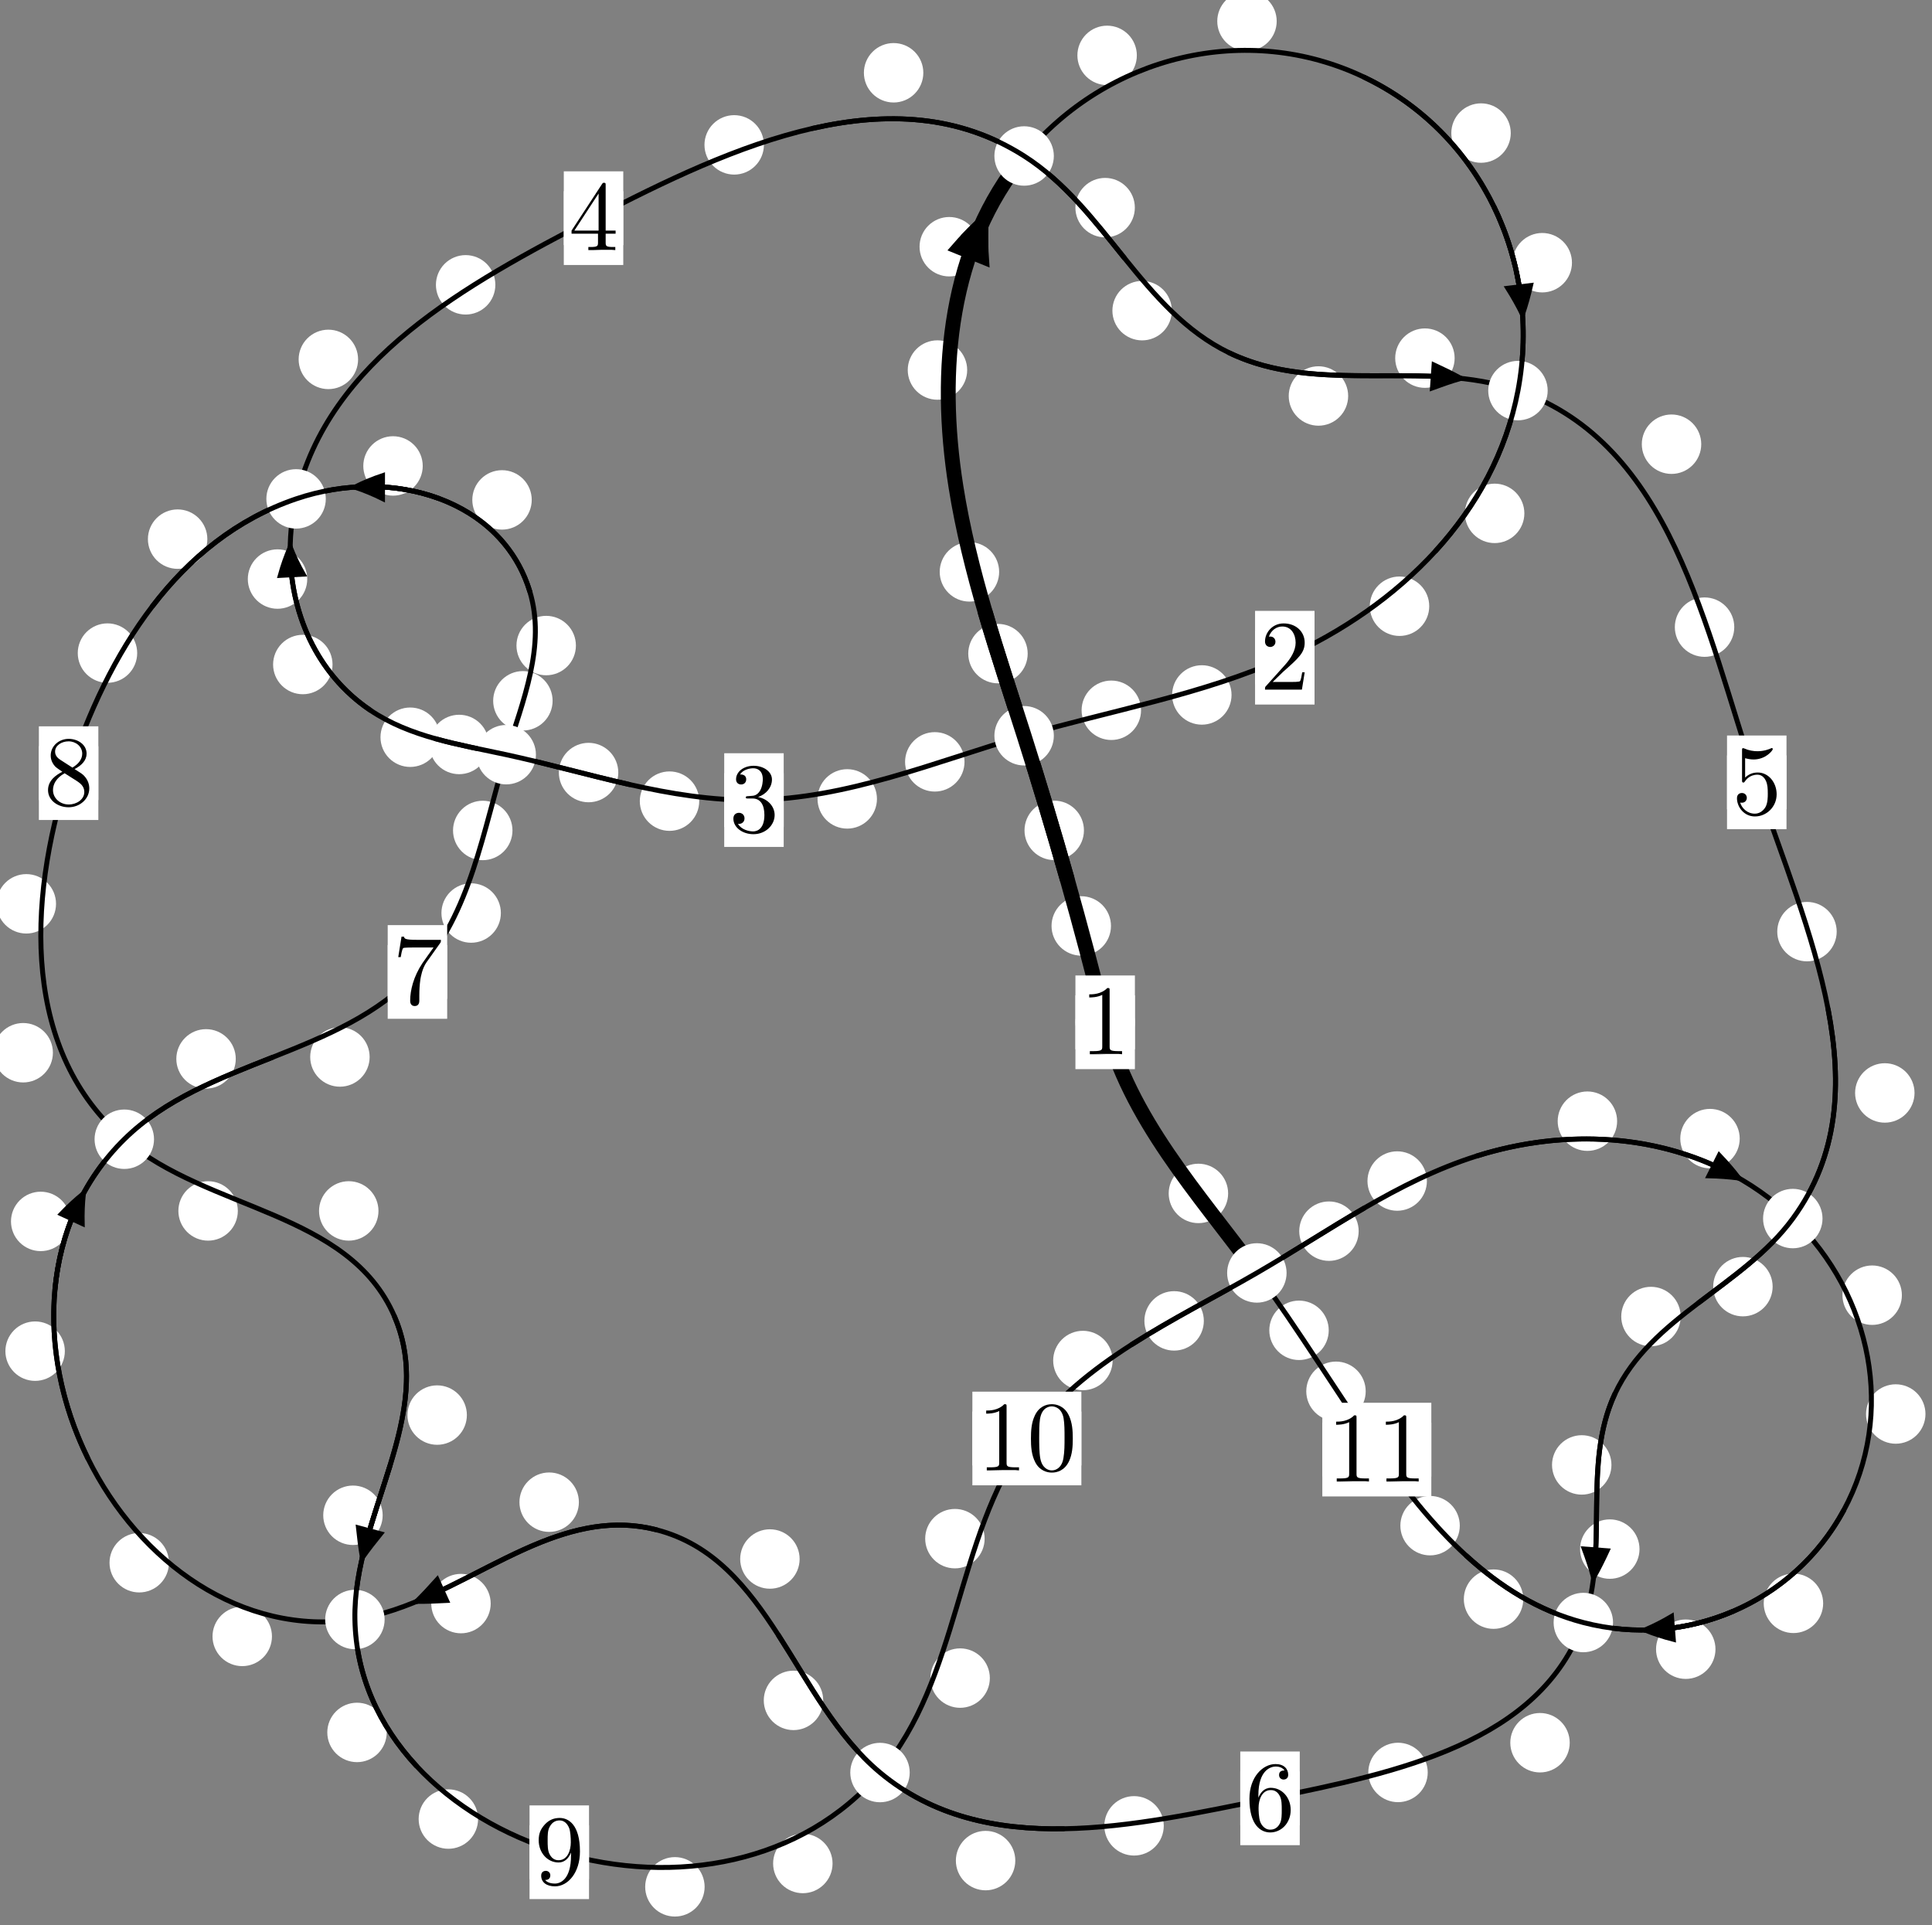 <?xml version="1.0"?>
<!-- Created by MetaPost 1.999 on 2021.07.05:2355 -->
<svg version="1.1" xmlns="http://www.w3.org/2000/svg" xmlns:xlink="http://www.w3.org/1999/xlink" width="194.31" height="193.617" viewBox="0 0 194.31 193.617">
<rect x="0" y="0" width="194.31" height="193.617" fill="#808080" stroke="none"/>
<!-- Original BoundingBox: -103.656937 -118.760574 90.653076 74.856583 -->
  <defs>
    <g transform="scale(0.01,0.01)" id="GLYPHcmr10_48">
      <path style="fill-rule: evenodd;" d="M460 -320C460 -400,455 -480,420 -554C374 -650,292 -666,250 -666C190 -666,117 -640,76 -547C44 -478,39 -400,39 -320C39 -245,43 -155,84 -79C127 2,200 22,249 22C303 22,379 1,423 -94C455 -163,460 -241,460 -320M249 -0C210 -0,151 -25,133 -121C122 -181,122 -273,122 -332C122 -396,122 -462,130 -516C149 -635,224 -644,249 -644C282 -644,348 -626,367 -527C377 -471,377 -395,377 -332C377 -257,377 -189,366 -125C351 -30,294 -0,249 -0"></path>
    </g>
    <g transform="scale(0.01,0.01)" id="GLYPHcmr10_49">
      <path style="fill-rule: evenodd;" d="M294 -640C294 -664,294 -666,271 -666C209 -602,121 -602,89 -602L89 -571C109 -571,168 -571,220 -597L220 -79C220 -43,217 -31,127 -31L95 -31L95 -0L257 -0L130 -3L217 -3L257 -3L297 -3L384 -3L419 -0L419 -31L387 -31C297 -31,294 -42,294 -79"></path>
    </g>
    <g transform="scale(0.01,0.01)" id="GLYPHcmr10_50">
      <path style="fill-rule: evenodd;" d="M127 -77L233 -180C389 -318,449 -372,449 -472C449 -586,359 -666,237 -666C124 -666,50 -574,50 -485C50 -429,100 -429,103 -429C120 -429,155 -441,155 -482C155 -508,137 -534,102 -534C94 -534,92 -534,89 -533C112 -598,166 -635,224 -635C315 -635,358 -554,358 -472C358 -392,308 -313,253 -251L61 -37C50 -26,50 -24,50 -0L421 -0L449 -174L424 -174C419 -144,412 -100,402 -85C395 -77,329 -77,307 -77"></path>
    </g>
    <g transform="scale(0.01,0.01)" id="GLYPHcmr10_51">
      <path style="fill-rule: evenodd;" d="M290 -352C372 -379,430 -449,430 -528C430 -610,342 -666,246 -666C145 -666,69 -606,69 -530C69 -497,91 -478,120 -478C151 -478,171 -500,171 -529C171 -579,124 -579,109 -579C140 -628,206 -641,242 -641C283 -641,338 -619,338 -529C338 -517,336 -459,310 -415C280 -367,246 -364,221 -363C213 -362,189 -360,182 -360C174 -359,167 -358,167 -348C167 -337,174 -337,191 -337L235 -337C317 -337,354 -269,354 -171C354 -35,285 -6,241 -6C198 -6,123 -23,88 -82C123 -77,154 -99,154 -137C154 -173,127 -193,98 -193C74 -193,42 -179,42 -135C42 -44,135 22,244 22C366 22,457 -69,457 -171C457 -253,394 -331,290 -352"></path>
    </g>
    <g transform="scale(0.01,0.01)" id="GLYPHcmr10_52">
      <path style="fill-rule: evenodd;" d="M294 -165L294 -78C294 -42,292 -31,218 -31L197 -31L197 -0L332 -0L238 -3L290 -3L332 -3L374 -3L427 -3L468 -0L468 -31L447 -31C373 -31,371 -42,371 -78L371 -165L471 -165L471 -196L371 -196L371 -651C371 -671,371 -677,355 -677C346 -677,343 -677,335 -665L28 -196L28 -165M300 -196L56 -196L300 -569"></path>
    </g>
    <g transform="scale(0.01,0.01)" id="GLYPHcmr10_53">
      <path style="fill-rule: evenodd;" d="M449 -201C449 -320,367 -420,259 -420C211 -420,168 -404,132 -369L132 -564C152 -558,185 -551,217 -551C340 -551,410 -642,410 -655C410 -661,407 -666,400 -666C399 -666,397 -666,392 -663C372 -654,323 -634,256 -634C216 -634,170 -641,123 -662C115 -665,113 -665,111 -665C101 -665,101 -657,101 -641L101 -345C101 -327,101 -319,115 -319C122 -319,124 -322,128 -328C139 -344,176 -398,257 -398C309 -398,334 -352,342 -334C358 -297,360 -258,360 -208C360 -173,360 -113,336 -71C312 -32,275 -6,229 -6C156 -6,99 -59,82 -118C85 -117,88 -116,99 -116C132 -116,149 -141,149 -165C149 -189,132 -214,99 -214C85 -214,50 -207,50 -161C50 -75,119 22,231 22C347 22,449 -74,449 -201"></path>
    </g>
    <g transform="scale(0.01,0.01)" id="GLYPHcmr10_54">
      <path style="fill-rule: evenodd;" d="M132 -328L132 -352C132 -605,256 -641,307 -641C331 -641,373 -635,395 -601C380 -601,340 -601,340 -556C340 -525,364 -510,386 -510C402 -510,432 -519,432 -558C432 -618,388 -666,305 -666C177 -666,42 -537,42 -316C42 -49,158 22,251 22C362 22,457 -72,457 -204C457 -331,368 -427,257 -427C189 -427,152 -376,132 -328M251 -6C188 -6,158 -66,152 -81C134 -128,134 -208,134 -226C134 -304,166 -404,256 -404C272 -404,318 -404,349 -342C367 -305,367 -254,367 -205C367 -157,367 -107,350 -71C320 -11,274 -6,251 -6"></path>
    </g>
    <g transform="scale(0.01,0.01)" id="GLYPHcmr10_55">
      <path style="fill-rule: evenodd;" d="M476 -609C485 -621,485 -623,485 -644L242 -644C120 -644,118 -657,114 -676L89 -676L56 -470L81 -470C84 -486,93 -549,106 -561C113 -567,191 -567,204 -567L411 -567C400 -551,321 -442,299 -409C209 -274,176 -135,176 -33C176 -23,176 22,222 22C268 22,268 -23,268 -33L268 -84C268 -139,271 -194,279 -248C283 -271,297 -357,341 -419"></path>
    </g>
    <g transform="scale(0.01,0.01)" id="GLYPHcmr10_56">
      <path style="fill-rule: evenodd;" d="M163 -457C117 -487,113 -521,113 -538C113 -599,178 -641,249 -641C322 -641,386 -589,386 -517C386 -460,347 -412,287 -377M309 -362C381 -399,430 -451,430 -517C430 -609,341 -666,250 -666C150 -666,69 -592,69 -499C69 -481,71 -436,113 -389C124 -377,161 -352,186 -335C128 -306,42 -250,42 -151C42 -45,144 22,249 22C362 22,457 -61,457 -168C457 -204,446 -249,408 -291C389 -312,373 -322,309 -362M209 -320L332 -242C360 -223,407 -193,407 -132C407 -58,332 -6,250 -6C164 -6,92 -68,92 -151C92 -209,124 -273,209 -320"></path>
    </g>
    <g transform="scale(0.01,0.01)" id="GLYPHcmr10_57">
      <path style="fill-rule: evenodd;" d="M367 -318L367 -286C367 -52,263 -6,205 -6C188 -6,134 -8,107 -42C151 -42,159 -71,159 -88C159 -119,135 -134,113 -134C97 -134,67 -125,67 -86C67 -19,121 22,206 22C335 22,457 -114,457 -329C457 -598,342 -666,253 -666C198 -666,149 -648,106 -603C65 -558,42 -516,42 -441C42 -316,130 -218,242 -218C303 -218,344 -260,367 -318M243 -241C227 -241,181 -241,150 -304C132 -341,132 -391,132 -440C132 -494,132 -541,153 -578C180 -628,218 -641,253 -641C299 -641,332 -607,349 -562C361 -530,365 -467,365 -421C365 -338,331 -241,243 -241"></path>
    </g>
  </defs>
  <path d="M111.736 93.128C111.736 92.335,111.421 91.575,110.86 91.014C110.3 90.454,109.54 90.139,108.747 90.139C107.954 90.139,107.194 90.454,106.634 91.014C106.073 91.575,105.758 92.335,105.758 93.128C105.758 93.92,106.073 94.681,106.634 95.241C107.194 95.801,107.954 96.116,108.747 96.116C109.54 96.116,110.3 95.801,110.86 95.241C111.421 94.681,111.736 93.92,111.736 93.128Z" style="fill: rgb(100%,100%,100%);stroke: none;"></path>
  <path d="M114.14 102.82C114.14 102.028,113.825 101.267,113.264 100.707C112.704 100.146,111.944 99.831,111.151 99.831C110.358 99.831,109.598 100.146,109.038 100.707C108.477 101.267,108.162 102.028,108.162 102.82C108.162 103.613,108.477 104.373,109.038 104.934C109.598 105.494,110.358 105.809,111.151 105.809C111.944 105.809,112.704 105.494,113.264 104.934C113.825 104.373,114.14 103.613,114.14 102.82Z" style="fill: rgb(100%,100%,100%);stroke: none;"></path>
  <path d="M103.359 65.738C103.359 64.946,103.044 64.185,102.484 63.625C101.923 63.064,101.163 62.75,100.371 62.75C99.578 62.75,98.818 63.064,98.257 63.625C97.697 64.185,97.382 64.946,97.382 65.738C97.382 66.531,97.697 67.291,98.257 67.852C98.818 68.412,99.578 68.727,100.371 68.727C101.163 68.727,101.923 68.412,102.484 67.852C103.044 67.291,103.359 66.531,103.359 65.738Z" style="fill: rgb(100%,100%,100%);stroke: none;"></path>
  <path d="M109.017 83.516C109.017 82.723,108.702 81.963,108.142 81.403C107.581 80.842,106.821 80.527,106.029 80.527C105.236 80.527,104.476 80.842,103.915 81.403C103.355 81.963,103.04 82.723,103.04 83.516C103.04 84.309,103.355 85.069,103.915 85.629C104.476 86.19,105.236 86.505,106.029 86.505C106.821 86.505,107.581 86.19,108.142 85.629C108.702 85.069,109.017 84.309,109.017 83.516Z" style="fill: rgb(100%,100%,100%);stroke: none;"></path>
  <path d="M97.274 37.216C97.274 36.424,96.959 35.663,96.398 35.103C95.838 34.542,95.078 34.228,94.285 34.228C93.492 34.228,92.732 34.542,92.172 35.103C91.611 35.663,91.296 36.424,91.296 37.216C91.296 38.009,91.611 38.769,92.172 39.33C92.732 39.89,93.492 40.205,94.285 40.205C95.078 40.205,95.838 39.89,96.398 39.33C96.959 38.769,97.274 38.009,97.274 37.216Z" style="fill: rgb(100%,100%,100%);stroke: none;"></path>
  <path d="M100.489 57.517C100.489 56.724,100.174 55.964,99.613 55.403C99.053 54.843,98.293 54.528,97.5 54.528C96.707 54.528,95.947 54.843,95.387 55.403C94.826 55.964,94.511 56.724,94.511 57.517C94.511 58.309,94.826 59.07,95.387 59.63C95.947 60.191,96.707 60.506,97.5 60.506C98.293 60.506,99.053 60.191,99.613 59.63C100.174 59.07,100.489 58.309,100.489 57.517Z" style="fill: rgb(100%,100%,100%);stroke: none;"></path>
  <path d="M114.337 5.569C114.337 4.777,114.022 4.017,113.461 3.456C112.901 2.896,112.141 2.581,111.348 2.581C110.555 2.581,109.795 2.896,109.235 3.456C108.674 4.017,108.359 4.777,108.359 5.569C108.359 6.362,108.674 7.122,109.235 7.683C109.795 8.243,110.555 8.558,111.348 8.558C112.141 8.558,112.901 8.243,113.461 7.683C114.022 7.122,114.337 6.362,114.337 5.569Z" style="fill: rgb(100%,100%,100%);stroke: none;"></path>
  <path d="M98.461 24.814C98.461 24.021,98.146 23.261,97.586 22.7C97.025 22.14,96.265 21.825,95.472 21.825C94.68 21.825,93.919 22.14,93.359 22.7C92.798 23.261,92.484 24.021,92.484 24.814C92.484 25.606,92.798 26.366,93.359 26.927C93.919 27.487,94.68 27.802,95.472 27.802C96.265 27.802,97.025 27.487,97.586 26.927C98.146 26.366,98.461 25.606,98.461 24.814Z" style="fill: rgb(100%,100%,100%);stroke: none;"></path>
  <path d="M151.944 13.383C151.944 12.59,151.629 11.83,151.068 11.27C150.508 10.709,149.748 10.394,148.955 10.394C148.162 10.394,147.402 10.709,146.842 11.27C146.281 11.83,145.966 12.59,145.966 13.383C145.966 14.176,146.281 14.936,146.842 15.496C147.402 16.057,148.162 16.372,148.955 16.372C149.748 16.372,150.508 16.057,151.068 15.496C151.629 14.936,151.944 14.176,151.944 13.383Z" style="fill: rgb(100%,100%,100%);stroke: none;"></path>
  <path d="M128.403 2.132C128.403 1.339,128.088 0.579,127.528 0.019C126.967 -0.542,126.207 -0.857,125.414 -0.857C124.622 -0.857,123.862 -0.542,123.301 0.019C122.741 0.579,122.426 1.339,122.426 2.132C122.426 2.925,122.741 3.685,123.301 4.245C123.862 4.806,124.622 5.121,125.414 5.121C126.207 5.121,126.967 4.806,127.528 4.245C128.088 3.685,128.403 2.925,128.403 2.132Z" style="fill: rgb(100%,100%,100%);stroke: none;"></path>
  <path d="M153.312 51.633C153.312 50.84,152.997 50.08,152.436 49.52C151.876 48.959,151.116 48.644,150.323 48.644C149.53 48.644,148.77 48.959,148.21 49.52C147.649 50.08,147.334 50.84,147.334 51.633C147.334 52.426,147.649 53.186,148.21 53.746C148.77 54.307,149.53 54.622,150.323 54.622C151.116 54.622,151.876 54.307,152.436 53.746C152.997 53.186,153.312 52.426,153.312 51.633Z" style="fill: rgb(100%,100%,100%);stroke: none;"></path>
  <path d="M158.1 26.422C158.1 25.629,157.785 24.869,157.224 24.309C156.664 23.748,155.903 23.433,155.111 23.433C154.318 23.433,153.558 23.748,152.997 24.309C152.437 24.869,152.122 25.629,152.122 26.422C152.122 27.215,152.437 27.975,152.997 28.535C153.558 29.096,154.318 29.411,155.111 29.411C155.903 29.411,156.664 29.096,157.224 28.535C157.785 27.975,158.1 27.215,158.1 26.422Z" style="fill: rgb(100%,100%,100%);stroke: none;"></path>
  <path d="M123.862 69.896C123.862 69.103,123.547 68.343,122.987 67.783C122.426 67.222,121.666 66.907,120.874 66.907C120.081 66.907,119.321 67.222,118.76 67.783C118.2 68.343,117.885 69.103,117.885 69.896C117.885 70.689,118.2 71.449,118.76 72.009C119.321 72.57,120.081 72.885,120.874 72.885C121.666 72.885,122.426 72.57,122.987 72.009C123.547 71.449,123.862 70.689,123.862 69.896Z" style="fill: rgb(100%,100%,100%);stroke: none;"></path>
  <path d="M143.745 60.972C143.745 60.179,143.43 59.419,142.87 58.859C142.309 58.298,141.549 57.983,140.756 57.983C139.964 57.983,139.204 58.298,138.643 58.859C138.083 59.419,137.768 60.179,137.768 60.972C137.768 61.765,138.083 62.525,138.643 63.085C139.204 63.646,139.964 63.961,140.756 63.961C141.549 63.961,142.309 63.646,142.87 63.085C143.43 62.525,143.745 61.765,143.745 60.972Z" style="fill: rgb(100%,100%,100%);stroke: none;"></path>
  <path d="M97.006 76.624C97.006 75.832,96.691 75.072,96.13 74.511C95.57 73.951,94.81 73.636,94.017 73.636C93.224 73.636,92.464 73.951,91.904 74.511C91.343 75.072,91.028 75.832,91.028 76.624C91.028 77.417,91.343 78.177,91.904 78.738C92.464 79.298,93.224 79.613,94.017 79.613C94.81 79.613,95.57 79.298,96.13 78.738C96.691 78.177,97.006 77.417,97.006 76.624Z" style="fill: rgb(100%,100%,100%);stroke: none;"></path>
  <path d="M114.76 71.437C114.76 70.645,114.445 69.885,113.884 69.324C113.324 68.764,112.564 68.449,111.771 68.449C110.978 68.449,110.218 68.764,109.658 69.324C109.097 69.885,108.782 70.645,108.782 71.437C108.782 72.23,109.097 72.99,109.658 73.551C110.218 74.111,110.978 74.426,111.771 74.426C112.564 74.426,113.324 74.111,113.884 73.551C114.445 72.99,114.76 72.23,114.76 71.437Z" style="fill: rgb(100%,100%,100%);stroke: none;"></path>
  <path d="M70.325 80.577C70.325 79.784,70.01 79.024,69.45 78.463C68.889 77.903,68.129 77.588,67.337 77.588C66.544 77.588,65.784 77.903,65.223 78.463C64.663 79.024,64.348 79.784,64.348 80.577C64.348 81.369,64.663 82.13,65.223 82.69C65.784 83.251,66.544 83.565,67.337 83.565C68.129 83.565,68.889 83.251,69.45 82.69C70.01 82.13,70.325 81.369,70.325 80.577Z" style="fill: rgb(100%,100%,100%);stroke: none;"></path>
  <path d="M88.199 80.351C88.199 79.558,87.884 78.798,87.324 78.238C86.763 77.677,86.003 77.362,85.21 77.362C84.418 77.362,83.658 77.677,83.097 78.238C82.537 78.798,82.222 79.558,82.222 80.351C82.222 81.144,82.537 81.904,83.097 82.464C83.658 83.025,84.418 83.34,85.21 83.34C86.003 83.34,86.763 83.025,87.324 82.464C87.884 81.904,88.199 81.144,88.199 80.351Z" style="fill: rgb(100%,100%,100%);stroke: none;"></path>
  <path d="M49.167 74.876C49.167 74.084,48.852 73.323,48.292 72.763C47.731 72.202,46.971 71.888,46.178 71.888C45.386 71.888,44.625 72.202,44.065 72.763C43.504 73.323,43.19 74.084,43.19 74.876C43.19 75.669,43.504 76.429,44.065 76.99C44.625 77.55,45.386 77.865,46.178 77.865C46.971 77.865,47.731 77.55,48.292 76.99C48.852 76.429,49.167 75.669,49.167 74.876Z" style="fill: rgb(100%,100%,100%);stroke: none;"></path>
  <path d="M62.184 77.701C62.184 76.908,61.87 76.148,61.309 75.587C60.749 75.027,59.988 74.712,59.196 74.712C58.403 74.712,57.643 75.027,57.082 75.587C56.522 76.148,56.207 76.908,56.207 77.701C56.207 78.493,56.522 79.254,57.082 79.814C57.643 80.375,58.403 80.69,59.196 80.69C59.988 80.69,60.749 80.375,61.309 79.814C61.87 79.254,62.184 78.493,62.184 77.701Z" style="fill: rgb(100%,100%,100%);stroke: none;"></path>
  <path d="M33.444 66.836C33.444 66.043,33.129 65.283,32.569 64.722C32.008 64.162,31.248 63.847,30.456 63.847C29.663 63.847,28.903 64.162,28.342 64.722C27.782 65.283,27.467 66.043,27.467 66.836C27.467 67.628,27.782 68.388,28.342 68.949C28.903 69.509,29.663 69.824,30.456 69.824C31.248 69.824,32.008 69.509,32.569 68.949C33.129 68.388,33.444 67.628,33.444 66.836Z" style="fill: rgb(100%,100%,100%);stroke: none;"></path>
  <path d="M44.245 74.149C44.245 73.356,43.93 72.596,43.369 72.035C42.809 71.475,42.048 71.16,41.256 71.16C40.463 71.16,39.703 71.475,39.142 72.035C38.582 72.596,38.267 73.356,38.267 74.149C38.267 74.941,38.582 75.701,39.142 76.262C39.703 76.822,40.463 77.137,41.256 77.137C42.048 77.137,42.809 76.822,43.369 76.262C43.93 75.701,44.245 74.941,44.245 74.149Z" style="fill: rgb(100%,100%,100%);stroke: none;"></path>
  <path d="M36.014 36.147C36.014 35.354,35.699 34.594,35.138 34.034C34.578 33.473,33.818 33.158,33.025 33.158C32.232 33.158,31.472 33.473,30.912 34.034C30.351 34.594,30.036 35.354,30.036 36.147C30.036 36.94,30.351 37.7,30.912 38.26C31.472 38.821,32.232 39.136,33.025 39.136C33.818 39.136,34.578 38.821,35.138 38.26C35.699 37.7,36.014 36.94,36.014 36.147Z" style="fill: rgb(100%,100%,100%);stroke: none;"></path>
  <path d="M30.901 58.239C30.901 57.447,30.586 56.686,30.026 56.126C29.465 55.566,28.705 55.251,27.912 55.251C27.12 55.251,26.36 55.566,25.799 56.126C25.239 56.686,24.924 57.447,24.924 58.239C24.924 59.032,25.239 59.792,25.799 60.353C26.36 60.913,27.12 61.228,27.912 61.228C28.705 61.228,29.465 60.913,30.026 60.353C30.586 59.792,30.901 59.032,30.901 58.239Z" style="fill: rgb(100%,100%,100%);stroke: none;"></path>
  <path d="M76.83 14.571C76.83 13.778,76.515 13.018,75.954 12.458C75.394 11.897,74.634 11.582,73.841 11.582C73.048 11.582,72.288 11.897,71.728 12.458C71.167 13.018,70.852 13.778,70.852 14.571C70.852 15.364,71.167 16.124,71.728 16.684C72.288 17.245,73.048 17.56,73.841 17.56C74.634 17.56,75.394 17.245,75.954 16.684C76.515 16.124,76.83 15.364,76.83 14.571Z" style="fill: rgb(100%,100%,100%);stroke: none;"></path>
  <path d="M49.82 28.647C49.82 27.854,49.505 27.094,48.945 26.534C48.384 25.973,47.624 25.658,46.831 25.658C46.039 25.658,45.279 25.973,44.718 26.534C44.158 27.094,43.843 27.854,43.843 28.647C43.843 29.44,44.158 30.2,44.718 30.76C45.279 31.321,46.039 31.636,46.831 31.636C47.624 31.636,48.384 31.321,48.945 30.76C49.505 30.2,49.82 29.44,49.82 28.647Z" style="fill: rgb(100%,100%,100%);stroke: none;"></path>
  <path d="M114.136 20.883C114.136 20.09,113.821 19.33,113.26 18.77C112.7 18.209,111.94 17.894,111.147 17.894C110.354 17.894,109.594 18.209,109.034 18.77C108.473 19.33,108.158 20.09,108.158 20.883C108.158 21.676,108.473 22.436,109.034 22.996C109.594 23.557,110.354 23.872,111.147 23.872C111.94 23.872,112.7 23.557,113.26 22.996C113.821 22.436,114.136 21.676,114.136 20.883Z" style="fill: rgb(100%,100%,100%);stroke: none;"></path>
  <path d="M92.863 7.32C92.863 6.527,92.549 5.767,91.988 5.207C91.428 4.646,90.667 4.331,89.875 4.331C89.082 4.331,88.322 4.646,87.761 5.207C87.201 5.767,86.886 6.527,86.886 7.32C86.886 8.113,87.201 8.873,87.761 9.433C88.322 9.994,89.082 10.309,89.875 10.309C90.667 10.309,91.428 9.994,91.988 9.433C92.549 8.873,92.863 8.113,92.863 7.32Z" style="fill: rgb(100%,100%,100%);stroke: none;"></path>
  <path d="M135.591 39.827C135.591 39.034,135.276 38.274,134.715 37.713C134.155 37.153,133.395 36.838,132.602 36.838C131.809 36.838,131.049 37.153,130.489 37.713C129.928 38.274,129.613 39.034,129.613 39.827C129.613 40.619,129.928 41.38,130.489 41.94C131.049 42.5,131.809 42.815,132.602 42.815C133.395 42.815,134.155 42.5,134.715 41.94C135.276 41.38,135.591 40.619,135.591 39.827Z" style="fill: rgb(100%,100%,100%);stroke: none;"></path>
  <path d="M117.856 31.246C117.856 30.453,117.541 29.693,116.981 29.132C116.42 28.572,115.66 28.257,114.867 28.257C114.075 28.257,113.315 28.572,112.754 29.132C112.194 29.693,111.879 30.453,111.879 31.246C111.879 32.038,112.194 32.798,112.754 33.359C113.315 33.919,114.075 34.234,114.867 34.234C115.66 34.234,116.42 33.919,116.981 33.359C117.541 32.798,117.856 32.038,117.856 31.246Z" style="fill: rgb(100%,100%,100%);stroke: none;"></path>
  <path d="M171.102 44.676C171.102 43.884,170.787 43.123,170.226 42.563C169.666 42.002,168.906 41.688,168.113 41.688C167.32 41.688,166.56 42.002,166 42.563C165.439 43.123,165.124 43.884,165.124 44.676C165.124 45.469,165.439 46.229,166 46.79C166.56 47.35,167.32 47.665,168.113 47.665C168.906 47.665,169.666 47.35,170.226 46.79C170.787 46.229,171.102 45.469,171.102 44.676Z" style="fill: rgb(100%,100%,100%);stroke: none;"></path>
  <path d="M146.299 36.02C146.299 35.227,145.985 34.467,145.424 33.907C144.864 33.346,144.103 33.031,143.311 33.031C142.518 33.031,141.758 33.346,141.197 33.907C140.637 34.467,140.322 35.227,140.322 36.02C140.322 36.813,140.637 37.573,141.197 38.133C141.758 38.694,142.518 39.009,143.311 39.009C144.103 39.009,144.864 38.694,145.424 38.133C145.985 37.573,146.299 36.813,146.299 36.02Z" style="fill: rgb(100%,100%,100%);stroke: none;"></path>
  <path d="M184.725 93.701C184.725 92.908,184.41 92.148,183.849 91.587C183.289 91.027,182.529 90.712,181.736 90.712C180.943 90.712,180.183 91.027,179.623 91.587C179.062 92.148,178.747 92.908,178.747 93.701C178.747 94.493,179.062 95.254,179.623 95.814C180.183 96.374,180.943 96.689,181.736 96.689C182.529 96.689,183.289 96.374,183.849 95.814C184.41 95.254,184.725 94.493,184.725 93.701Z" style="fill: rgb(100%,100%,100%);stroke: none;"></path>
  <path d="M174.423 63.075C174.423 62.283,174.108 61.522,173.548 60.962C172.987 60.402,172.227 60.087,171.434 60.087C170.642 60.087,169.881 60.402,169.321 60.962C168.761 61.522,168.446 62.283,168.446 63.075C168.446 63.868,168.761 64.628,169.321 65.189C169.881 65.749,170.642 66.064,171.434 66.064C172.227 66.064,172.987 65.749,173.548 65.189C174.108 64.628,174.423 63.868,174.423 63.075Z" style="fill: rgb(100%,100%,100%);stroke: none;"></path>
  <path d="M178.282 129.406C178.282 128.614,177.967 127.854,177.406 127.293C176.846 126.733,176.086 126.418,175.293 126.418C174.5 126.418,173.74 126.733,173.18 127.293C172.619 127.854,172.304 128.614,172.304 129.406C172.304 130.199,172.619 130.959,173.18 131.52C173.74 132.08,174.5 132.395,175.293 132.395C176.086 132.395,176.846 132.08,177.406 131.52C177.967 130.959,178.282 130.199,178.282 129.406Z" style="fill: rgb(100%,100%,100%);stroke: none;"></path>
  <path d="M192.553 109.925C192.553 109.132,192.238 108.372,191.678 107.812C191.117 107.251,190.357 106.936,189.565 106.936C188.772 106.936,188.012 107.251,187.451 107.812C186.891 108.372,186.576 109.132,186.576 109.925C186.576 110.718,186.891 111.478,187.451 112.038C188.012 112.599,188.772 112.914,189.565 112.914C190.357 112.914,191.117 112.599,191.678 112.038C192.238 111.478,192.553 110.718,192.553 109.925Z" style="fill: rgb(100%,100%,100%);stroke: none;"></path>
  <path d="M162.071 147.337C162.071 146.545,161.756 145.785,161.196 145.224C160.635 144.664,159.875 144.349,159.082 144.349C158.29 144.349,157.53 144.664,156.969 145.224C156.409 145.785,156.094 146.545,156.094 147.337C156.094 148.13,156.409 148.89,156.969 149.451C157.53 150.011,158.29 150.326,159.082 150.326C159.875 150.326,160.635 150.011,161.196 149.451C161.756 148.89,162.071 148.13,162.071 147.337Z" style="fill: rgb(100%,100%,100%);stroke: none;"></path>
  <path d="M169.033 132.412C169.033 131.619,168.718 130.859,168.158 130.299C167.597 129.738,166.837 129.423,166.044 129.423C165.252 129.423,164.491 129.738,163.931 130.299C163.37 130.859,163.056 131.619,163.056 132.412C163.056 133.205,163.37 133.965,163.931 134.525C164.491 135.086,165.252 135.401,166.044 135.401C166.837 135.401,167.597 135.086,168.158 134.525C168.718 133.965,169.033 133.205,169.033 132.412Z" style="fill: rgb(100%,100%,100%);stroke: none;"></path>
  <path d="M157.875 175.278C157.875 174.485,157.56 173.725,156.999 173.164C156.439 172.604,155.679 172.289,154.886 172.289C154.093 172.289,153.333 172.604,152.773 173.164C152.212 173.725,151.897 174.485,151.897 175.278C151.897 176.07,152.212 176.83,152.773 177.391C153.333 177.951,154.093 178.266,154.886 178.266C155.679 178.266,156.439 177.951,156.999 177.391C157.56 176.83,157.875 176.07,157.875 175.278Z" style="fill: rgb(100%,100%,100%);stroke: none;"></path>
  <path d="M164.893 155.803C164.893 155.011,164.578 154.25,164.017 153.69C163.457 153.129,162.697 152.814,161.904 152.814C161.111 152.814,160.351 153.129,159.791 153.69C159.23 154.25,158.915 155.011,158.915 155.803C158.915 156.596,159.23 157.356,159.791 157.917C160.351 158.477,161.111 158.792,161.904 158.792C162.697 158.792,163.457 158.477,164.017 157.917C164.578 157.356,164.893 156.596,164.893 155.803Z" style="fill: rgb(100%,100%,100%);stroke: none;"></path>
  <path d="M117.045 183.637C117.045 182.845,116.73 182.084,116.169 181.524C115.609 180.964,114.849 180.649,114.056 180.649C113.263 180.649,112.503 180.964,111.943 181.524C111.382 182.084,111.067 182.845,111.067 183.637C111.067 184.43,111.382 185.19,111.943 185.751C112.503 186.311,113.263 186.626,114.056 186.626C114.849 186.626,115.609 186.311,116.169 185.751C116.73 185.19,117.045 184.43,117.045 183.637Z" style="fill: rgb(100%,100%,100%);stroke: none;"></path>
  <path d="M143.593 178.268C143.593 177.475,143.278 176.715,142.718 176.154C142.157 175.594,141.397 175.279,140.604 175.279C139.812 175.279,139.052 175.594,138.491 176.154C137.931 176.715,137.616 177.475,137.616 178.268C137.616 179.06,137.931 179.82,138.491 180.381C139.052 180.941,139.812 181.256,140.604 181.256C141.397 181.256,142.157 180.941,142.718 180.381C143.278 179.82,143.593 179.06,143.593 178.268Z" style="fill: rgb(100%,100%,100%);stroke: none;"></path>
  <path d="M82.794 171.019C82.794 170.227,82.479 169.466,81.918 168.906C81.358 168.345,80.598 168.031,79.805 168.031C79.012 168.031,78.252 168.345,77.692 168.906C77.131 169.466,76.816 170.227,76.816 171.019C76.816 171.812,77.131 172.572,77.692 173.133C78.252 173.693,79.012 174.008,79.805 174.008C80.598 174.008,81.358 173.693,81.918 173.133C82.479 172.572,82.794 171.812,82.794 171.019Z" style="fill: rgb(100%,100%,100%);stroke: none;"></path>
  <path d="M102.113 187.133C102.113 186.34,101.798 185.58,101.238 185.02C100.677 184.459,99.917 184.144,99.124 184.144C98.332 184.144,97.571 184.459,97.011 185.02C96.45 185.58,96.136 186.34,96.136 187.133C96.136 187.926,96.45 188.686,97.011 189.246C97.571 189.807,98.332 190.122,99.124 190.122C99.917 190.122,100.677 189.807,101.238 189.246C101.798 188.686,102.113 187.926,102.113 187.133Z" style="fill: rgb(100%,100%,100%);stroke: none;"></path>
  <path d="M58.221 151.084C58.221 150.292,57.906 149.531,57.345 148.971C56.785 148.411,56.025 148.096,55.232 148.096C54.439 148.096,53.679 148.411,53.119 148.971C52.558 149.531,52.243 150.292,52.243 151.084C52.243 151.877,52.558 152.637,53.119 153.198C53.679 153.758,54.439 154.073,55.232 154.073C56.025 154.073,56.785 153.758,57.345 153.198C57.906 152.637,58.221 151.877,58.221 151.084Z" style="fill: rgb(100%,100%,100%);stroke: none;"></path>
  <path d="M80.422 156.8C80.422 156.007,80.107 155.247,79.546 154.686C78.986 154.126,78.226 153.811,77.433 153.811C76.64 153.811,75.88 154.126,75.32 154.686C74.759 155.247,74.444 156.007,74.444 156.8C74.444 157.592,74.759 158.353,75.32 158.913C75.88 159.473,76.64 159.788,77.433 159.788C78.226 159.788,78.986 159.473,79.546 158.913C80.107 158.353,80.422 157.592,80.422 156.8Z" style="fill: rgb(100%,100%,100%);stroke: none;"></path>
  <path d="M27.352 164.586C27.352 163.793,27.037 163.033,26.476 162.472C25.916 161.912,25.156 161.597,24.363 161.597C23.57 161.597,22.81 161.912,22.25 162.472C21.689 163.033,21.374 163.793,21.374 164.586C21.374 165.378,21.689 166.138,22.25 166.699C22.81 167.259,23.57 167.574,24.363 167.574C25.156 167.574,25.916 167.259,26.476 166.699C27.037 166.138,27.352 165.378,27.352 164.586Z" style="fill: rgb(100%,100%,100%);stroke: none;"></path>
  <path d="M49.351 161.283C49.351 160.491,49.036 159.731,48.476 159.17C47.915 158.61,47.155 158.295,46.362 158.295C45.57 158.295,44.81 158.61,44.249 159.17C43.689 159.731,43.374 160.491,43.374 161.283C43.374 162.076,43.689 162.836,44.249 163.397C44.81 163.957,45.57 164.272,46.362 164.272C47.155 164.272,47.915 163.957,48.476 163.397C49.036 162.836,49.351 162.076,49.351 161.283Z" style="fill: rgb(100%,100%,100%);stroke: none;"></path>
  <path d="M6.521 135.895C6.521 135.102,6.206 134.342,5.645 133.782C5.085 133.221,4.324 132.906,3.532 132.906C2.739 132.906,1.979 133.221,1.418 133.782C0.858 134.342,0.543 135.102,0.543 135.895C0.543 136.688,0.858 137.448,1.418 138.008C1.979 138.569,2.739 138.884,3.532 138.884C4.324 138.884,5.085 138.569,5.645 138.008C6.206 137.448,6.521 136.688,6.521 135.895Z" style="fill: rgb(100%,100%,100%);stroke: none;"></path>
  <path d="M16.993 157.174C16.993 156.381,16.678 155.621,16.117 155.061C15.557 154.5,14.796 154.185,14.004 154.185C13.211 154.185,12.451 154.5,11.89 155.061C11.33 155.621,11.015 156.381,11.015 157.174C11.015 157.967,11.33 158.727,11.89 159.287C12.451 159.848,13.211 160.163,14.004 160.163C14.796 160.163,15.557 159.848,16.117 159.287C16.678 158.727,16.993 157.967,16.993 157.174Z" style="fill: rgb(100%,100%,100%);stroke: none;"></path>
  <path d="M23.712 106.498C23.712 105.705,23.397 104.945,22.837 104.385C22.276 103.824,21.516 103.509,20.723 103.509C19.93 103.509,19.17 103.824,18.61 104.385C18.049 104.945,17.734 105.705,17.734 106.498C17.734 107.291,18.049 108.051,18.61 108.611C19.17 109.172,19.93 109.487,20.723 109.487C21.516 109.487,22.276 109.172,22.837 108.611C23.397 108.051,23.712 107.291,23.712 106.498Z" style="fill: rgb(100%,100%,100%);stroke: none;"></path>
  <path d="M7.082 122.846C7.082 122.053,6.767 121.293,6.207 120.732C5.646 120.172,4.886 119.857,4.094 119.857C3.301 119.857,2.541 120.172,1.98 120.732C1.42 121.293,1.105 122.053,1.105 122.846C1.105 123.638,1.42 124.398,1.98 124.959C2.541 125.519,3.301 125.834,4.094 125.834C4.886 125.834,5.646 125.519,6.207 124.959C6.767 124.398,7.082 123.638,7.082 122.846Z" style="fill: rgb(100%,100%,100%);stroke: none;"></path>
  <path d="M50.375 91.83C50.375 91.037,50.06 90.277,49.499 89.716C48.939 89.156,48.179 88.841,47.386 88.841C46.593 88.841,45.833 89.156,45.273 89.716C44.712 90.277,44.397 91.037,44.397 91.83C44.397 92.622,44.712 93.383,45.273 93.943C45.833 94.504,46.593 94.818,47.386 94.818C48.179 94.818,48.939 94.504,49.499 93.943C50.06 93.383,50.375 92.622,50.375 91.83Z" style="fill: rgb(100%,100%,100%);stroke: none;"></path>
  <path d="M37.176 106.309C37.176 105.516,36.861 104.756,36.301 104.195C35.74 103.635,34.98 103.32,34.187 103.32C33.395 103.32,32.634 103.635,32.074 104.195C31.513 104.756,31.199 105.516,31.199 106.309C31.199 107.101,31.513 107.861,32.074 108.422C32.634 108.982,33.395 109.297,34.187 109.297C34.98 109.297,35.74 108.982,36.301 108.422C36.861 107.861,37.176 107.101,37.176 106.309Z" style="fill: rgb(100%,100%,100%);stroke: none;"></path>
  <path d="M55.578 70.485C55.578 69.693,55.263 68.932,54.703 68.372C54.142 67.811,53.382 67.496,52.59 67.496C51.797 67.496,51.037 67.811,50.476 68.372C49.916 68.932,49.601 69.693,49.601 70.485C49.601 71.278,49.916 72.038,50.476 72.599C51.037 73.159,51.797 73.474,52.59 73.474C53.382 73.474,54.142 73.159,54.703 72.599C55.263 72.038,55.578 71.278,55.578 70.485Z" style="fill: rgb(100%,100%,100%);stroke: none;"></path>
  <path d="M51.542 83.525C51.542 82.732,51.227 81.972,50.666 81.412C50.106 80.851,49.346 80.536,48.553 80.536C47.76 80.536,47 80.851,46.44 81.412C45.879 81.972,45.564 82.732,45.564 83.525C45.564 84.318,45.879 85.078,46.44 85.638C47 86.199,47.76 86.514,48.553 86.514C49.346 86.514,50.106 86.199,50.666 85.638C51.227 85.078,51.542 84.318,51.542 83.525Z" style="fill: rgb(100%,100%,100%);stroke: none;"></path>
  <path d="M53.479 50.279C53.479 49.486,53.164 48.726,52.604 48.165C52.043 47.605,51.283 47.29,50.491 47.29C49.698 47.29,48.938 47.605,48.377 48.165C47.817 48.726,47.502 49.486,47.502 50.279C47.502 51.071,47.817 51.832,48.377 52.392C48.938 52.953,49.698 53.267,50.491 53.267C51.283 53.267,52.043 52.953,52.604 52.392C53.164 51.832,53.479 51.071,53.479 50.279Z" style="fill: rgb(100%,100%,100%);stroke: none;"></path>
  <path d="M57.922 64.928C57.922 64.136,57.607 63.375,57.046 62.815C56.486 62.255,55.726 61.94,54.933 61.94C54.14 61.94,53.38 62.255,52.82 62.815C52.259 63.375,51.944 64.136,51.944 64.928C51.944 65.721,52.259 66.481,52.82 67.042C53.38 67.602,54.14 67.917,54.933 67.917C55.726 67.917,56.486 67.602,57.046 67.042C57.607 66.481,57.922 65.721,57.922 64.928Z" style="fill: rgb(100%,100%,100%);stroke: none;"></path>
  <path d="M20.854 54.224C20.854 53.432,20.539 52.671,19.978 52.111C19.418 51.551,18.658 51.236,17.865 51.236C17.072 51.236,16.312 51.551,15.752 52.111C15.191 52.671,14.876 53.432,14.876 54.224C14.876 55.017,15.191 55.777,15.752 56.338C16.312 56.898,17.072 57.213,17.865 57.213C18.658 57.213,19.418 56.898,19.978 56.338C20.539 55.777,20.854 55.017,20.854 54.224Z" style="fill: rgb(100%,100%,100%);stroke: none;"></path>
  <path d="M42.516 46.864C42.516 46.071,42.202 45.311,41.641 44.75C41.081 44.19,40.32 43.875,39.528 43.875C38.735 43.875,37.975 44.19,37.414 44.75C36.854 45.311,36.539 46.071,36.539 46.864C36.539 47.656,36.854 48.417,37.414 48.977C37.975 49.537,38.735 49.852,39.528 49.852C40.32 49.852,41.081 49.537,41.641 48.977C42.202 48.417,42.516 47.656,42.516 46.864Z" style="fill: rgb(100%,100%,100%);stroke: none;"></path>
  <path d="M5.635 90.904C5.635 90.111,5.32 89.351,4.76 88.79C4.199 88.23,3.439 87.915,2.646 87.915C1.854 87.915,1.093 88.23,0.533 88.79C-0.028 89.351,-0.342 90.111,-0.342 90.904C-0.342 91.696,-0.028 92.457,0.533 93.017C1.093 93.578,1.854 93.892,2.646 93.892C3.439 93.892,4.199 93.578,4.76 93.017C5.32 92.457,5.635 91.696,5.635 90.904Z" style="fill: rgb(100%,100%,100%);stroke: none;"></path>
  <path d="M13.798 65.686C13.798 64.893,13.483 64.133,12.923 63.572C12.363 63.012,11.602 62.697,10.81 62.697C10.017 62.697,9.257 63.012,8.696 63.572C8.136 64.133,7.821 64.893,7.821 65.686C7.821 66.478,8.136 67.239,8.696 67.799C9.257 68.36,10.017 68.675,10.81 68.675C11.602 68.675,12.363 68.36,12.923 67.799C13.483 67.239,13.798 66.478,13.798 65.686Z" style="fill: rgb(100%,100%,100%);stroke: none;"></path>
  <path d="M23.919 121.792C23.919 120.999,23.604 120.239,23.043 119.678C22.483 119.118,21.723 118.803,20.93 118.803C20.137 118.803,19.377 119.118,18.817 119.678C18.256 120.239,17.941 120.999,17.941 121.792C17.941 122.584,18.256 123.344,18.817 123.905C19.377 124.465,20.137 124.78,20.93 124.78C21.723 124.78,22.483 124.465,23.043 123.905C23.604 123.344,23.919 122.584,23.919 121.792Z" style="fill: rgb(100%,100%,100%);stroke: none;"></path>
  <path d="M5.321 105.881C5.321 105.088,5.006 104.328,4.445 103.768C3.885 103.207,3.124 102.892,2.332 102.892C1.539 102.892,0.779 103.207,0.218 103.768C-0.342 104.328,-0.657 105.088,-0.657 105.881C-0.657 106.674,-0.342 107.434,0.218 107.994C0.779 108.555,1.539 108.87,2.332 108.87C3.124 108.87,3.885 108.555,4.445 107.994C5.006 107.434,5.321 106.674,5.321 105.881Z" style="fill: rgb(100%,100%,100%);stroke: none;"></path>
  <path d="M46.956 142.324C46.956 141.531,46.641 140.771,46.081 140.211C45.52 139.65,44.76 139.335,43.968 139.335C43.175 139.335,42.415 139.65,41.854 140.211C41.294 140.771,40.979 141.531,40.979 142.324C40.979 143.117,41.294 143.877,41.854 144.437C42.415 144.998,43.175 145.313,43.968 145.313C44.76 145.313,45.52 144.998,46.081 144.437C46.641 143.877,46.956 143.117,46.956 142.324Z" style="fill: rgb(100%,100%,100%);stroke: none;"></path>
  <path d="M38.065 121.791C38.065 120.998,37.75 120.238,37.19 119.678C36.629 119.117,35.869 118.802,35.077 118.802C34.284 118.802,33.524 119.117,32.963 119.678C32.403 120.238,32.088 120.998,32.088 121.791C32.088 122.584,32.403 123.344,32.963 123.904C33.524 124.465,34.284 124.78,35.077 124.78C35.869 124.78,36.629 124.465,37.19 123.904C37.75 123.344,38.065 122.584,38.065 121.791Z" style="fill: rgb(100%,100%,100%);stroke: none;"></path>
  <path d="M38.895 174.242C38.895 173.45,38.58 172.689,38.02 172.129C37.459 171.568,36.699 171.253,35.906 171.253C35.114 171.253,34.353 171.568,33.793 172.129C33.232 172.689,32.918 173.45,32.918 174.242C32.918 175.035,33.232 175.795,33.793 176.356C34.353 176.916,35.114 177.231,35.906 177.231C36.699 177.231,37.459 176.916,38.02 176.356C38.58 175.795,38.895 175.035,38.895 174.242Z" style="fill: rgb(100%,100%,100%);stroke: none;"></path>
  <path d="M38.487 152.402C38.487 151.61,38.172 150.849,37.612 150.289C37.051 149.728,36.291 149.413,35.498 149.413C34.706 149.413,33.946 149.728,33.385 150.289C32.825 150.849,32.51 151.61,32.51 152.402C32.51 153.195,32.825 153.955,33.385 154.516C33.946 155.076,34.706 155.391,35.498 155.391C36.291 155.391,37.051 155.076,37.612 154.516C38.172 153.955,38.487 153.195,38.487 152.402Z" style="fill: rgb(100%,100%,100%);stroke: none;"></path>
  <path d="M70.867 189.772C70.867 188.979,70.552 188.219,69.992 187.659C69.431 187.098,68.671 186.783,67.878 186.783C67.086 186.783,66.326 187.098,65.765 187.659C65.205 188.219,64.89 188.979,64.89 189.772C64.89 190.565,65.205 191.325,65.765 191.885C66.326 192.446,67.086 192.761,67.878 192.761C68.671 192.761,69.431 192.446,69.992 191.885C70.552 191.325,70.867 190.565,70.867 189.772Z" style="fill: rgb(100%,100%,100%);stroke: none;"></path>
  <path d="M48.083 182.955C48.083 182.162,47.769 181.402,47.208 180.842C46.648 180.281,45.887 179.966,45.095 179.966C44.302 179.966,43.542 180.281,42.981 180.842C42.421 181.402,42.106 182.162,42.106 182.955C42.106 183.748,42.421 184.508,42.981 185.068C43.542 185.629,44.302 185.944,45.095 185.944C45.887 185.944,46.648 185.629,47.208 185.068C47.769 184.508,48.083 183.748,48.083 182.955Z" style="fill: rgb(100%,100%,100%);stroke: none;"></path>
  <path d="M99.553 168.777C99.553 167.984,99.238 167.224,98.678 166.664C98.117 166.103,97.357 165.788,96.564 165.788C95.772 165.788,95.011 166.103,94.451 166.664C93.891 167.224,93.576 167.984,93.576 168.777C93.576 169.57,93.891 170.33,94.451 170.89C95.011 171.451,95.772 171.766,96.564 171.766C97.357 171.766,98.117 171.451,98.678 170.89C99.238 170.33,99.553 169.57,99.553 168.777Z" style="fill: rgb(100%,100%,100%);stroke: none;"></path>
  <path d="M83.734 187.424C83.734 186.632,83.419 185.871,82.858 185.311C82.298 184.75,81.538 184.436,80.745 184.436C79.952 184.436,79.192 184.75,78.632 185.311C78.071 185.871,77.756 186.632,77.756 187.424C77.756 188.217,78.071 188.977,78.632 189.538C79.192 190.098,79.952 190.413,80.745 190.413C81.538 190.413,82.298 190.098,82.858 189.538C83.419 188.977,83.734 188.217,83.734 187.424Z" style="fill: rgb(100%,100%,100%);stroke: none;"></path>
  <path d="M111.901 136.837C111.901 136.044,111.586 135.284,111.025 134.723C110.465 134.163,109.705 133.848,108.912 133.848C108.119 133.848,107.359 134.163,106.799 134.723C106.238 135.284,105.923 136.044,105.923 136.837C105.923 137.629,106.238 138.39,106.799 138.95C107.359 139.51,108.119 139.825,108.912 139.825C109.705 139.825,110.465 139.51,111.025 138.95C111.586 138.39,111.901 137.629,111.901 136.837Z" style="fill: rgb(100%,100%,100%);stroke: none;"></path>
  <path d="M99.029 154.752C99.029 153.96,98.714 153.199,98.153 152.639C97.593 152.078,96.833 151.764,96.04 151.764C95.247 151.764,94.487 152.078,93.927 152.639C93.366 153.199,93.051 153.96,93.051 154.752C93.051 155.545,93.366 156.305,93.927 156.866C94.487 157.426,95.247 157.741,96.04 157.741C96.833 157.741,97.593 157.426,98.153 156.866C98.714 156.305,99.029 155.545,99.029 154.752Z" style="fill: rgb(100%,100%,100%);stroke: none;"></path>
  <path d="M136.648 123.826C136.648 123.034,136.333 122.273,135.773 121.713C135.212 121.152,134.452 120.838,133.66 120.838C132.867 120.838,132.107 121.152,131.546 121.713C130.986 122.273,130.671 123.034,130.671 123.826C130.671 124.619,130.986 125.379,131.546 125.94C132.107 126.5,132.867 126.815,133.66 126.815C134.452 126.815,135.212 126.5,135.773 125.94C136.333 125.379,136.648 124.619,136.648 123.826Z" style="fill: rgb(100%,100%,100%);stroke: none;"></path>
  <path d="M121.075 132.85C121.075 132.057,120.76 131.297,120.2 130.737C119.639 130.176,118.879 129.861,118.086 129.861C117.294 129.861,116.533 130.176,115.973 130.737C115.412 131.297,115.097 132.057,115.097 132.85C115.097 133.643,115.412 134.403,115.973 134.963C116.533 135.524,117.294 135.839,118.086 135.839C118.879 135.839,119.639 135.524,120.2 134.963C120.76 134.403,121.075 133.643,121.075 132.85Z" style="fill: rgb(100%,100%,100%);stroke: none;"></path>
  <path d="M162.641 112.765C162.641 111.972,162.326 111.212,161.766 110.651C161.205 110.091,160.445 109.776,159.652 109.776C158.86 109.776,158.1 110.091,157.539 110.651C156.979 111.212,156.664 111.972,156.664 112.765C156.664 113.557,156.979 114.318,157.539 114.878C158.1 115.439,158.86 115.753,159.652 115.753C160.445 115.753,161.205 115.439,161.766 114.878C162.326 114.318,162.641 113.557,162.641 112.765Z" style="fill: rgb(100%,100%,100%);stroke: none;"></path>
  <path d="M143.51 118.784C143.51 117.992,143.195 117.231,142.635 116.671C142.074 116.11,141.314 115.796,140.521 115.796C139.729 115.796,138.968 116.11,138.408 116.671C137.848 117.231,137.533 117.992,137.533 118.784C137.533 119.577,137.848 120.337,138.408 120.898C138.968 121.458,139.729 121.773,140.521 121.773C141.314 121.773,142.074 121.458,142.635 120.898C143.195 120.337,143.51 119.577,143.51 118.784Z" style="fill: rgb(100%,100%,100%);stroke: none;"></path>
  <path d="M191.281 130.266C191.281 129.473,190.966 128.713,190.406 128.153C189.845 127.592,189.085 127.277,188.292 127.277C187.5 127.277,186.739 127.592,186.179 128.153C185.618 128.713,185.304 129.473,185.304 130.266C185.304 131.059,185.618 131.819,186.179 132.379C186.739 132.94,187.5 133.255,188.292 133.255C189.085 133.255,189.845 132.94,190.406 132.379C190.966 131.819,191.281 131.059,191.281 130.266Z" style="fill: rgb(100%,100%,100%);stroke: none;"></path>
  <path d="M174.971 114.518C174.971 113.725,174.656 112.965,174.095 112.405C173.535 111.844,172.775 111.529,171.982 111.529C171.189 111.529,170.429 111.844,169.869 112.405C169.308 112.965,168.993 113.725,168.993 114.518C168.993 115.311,169.308 116.071,169.869 116.631C170.429 117.192,171.189 117.507,171.982 117.507C172.775 117.507,173.535 117.192,174.095 116.631C174.656 116.071,174.971 115.311,174.971 114.518Z" style="fill: rgb(100%,100%,100%);stroke: none;"></path>
  <path d="M183.363 161.259C183.363 160.466,183.048 159.706,182.488 159.146C181.927 158.585,181.167 158.27,180.374 158.27C179.582 158.27,178.822 158.585,178.261 159.146C177.701 159.706,177.386 160.466,177.386 161.259C177.386 162.052,177.701 162.812,178.261 163.372C178.822 163.933,179.582 164.248,180.374 164.248C181.167 164.248,181.927 163.933,182.488 163.372C183.048 162.812,183.363 162.052,183.363 161.259Z" style="fill: rgb(100%,100%,100%);stroke: none;"></path>
  <path d="M193.653 142.216C193.653 141.424,193.338 140.664,192.778 140.103C192.217 139.543,191.457 139.228,190.664 139.228C189.872 139.228,189.111 139.543,188.551 140.103C187.991 140.664,187.676 141.424,187.676 142.216C187.676 143.009,187.991 143.769,188.551 144.33C189.111 144.89,189.872 145.205,190.664 145.205C191.457 145.205,192.217 144.89,192.778 144.33C193.338 143.769,193.653 143.009,193.653 142.216Z" style="fill: rgb(100%,100%,100%);stroke: none;"></path>
  <path d="M153.202 160.837C153.202 160.044,152.887 159.284,152.326 158.724C151.766 158.163,151.006 157.848,150.213 157.848C149.42 157.848,148.66 158.163,148.1 158.724C147.539 159.284,147.224 160.044,147.224 160.837C147.224 161.63,147.539 162.39,148.1 162.95C148.66 163.511,149.42 163.826,150.213 163.826C151.006 163.826,151.766 163.511,152.326 162.95C152.887 162.39,153.202 161.63,153.202 160.837Z" style="fill: rgb(100%,100%,100%);stroke: none;"></path>
  <path d="M172.533 165.872C172.533 165.079,172.218 164.319,171.658 163.758C171.097 163.198,170.337 162.883,169.544 162.883C168.752 162.883,167.992 163.198,167.431 163.758C166.871 164.319,166.556 165.079,166.556 165.872C166.556 166.664,166.871 167.425,167.431 167.985C167.992 168.546,168.752 168.86,169.544 168.86C170.337 168.86,171.097 168.546,171.658 167.985C172.218 167.425,172.533 166.664,172.533 165.872Z" style="fill: rgb(100%,100%,100%);stroke: none;"></path>
  <path d="M137.355 139.931C137.355 139.138,137.04 138.378,136.48 137.818C135.919 137.257,135.159 136.942,134.366 136.942C133.574 136.942,132.813 137.257,132.253 137.818C131.692 138.378,131.378 139.138,131.378 139.931C131.378 140.724,131.692 141.484,132.253 142.044C132.813 142.605,133.574 142.92,134.366 142.92C135.159 142.92,135.919 142.605,136.48 142.044C137.04 141.484,137.355 140.724,137.355 139.931Z" style="fill: rgb(100%,100%,100%);stroke: none;"></path>
  <path d="M146.818 153.446C146.818 152.653,146.504 151.893,145.943 151.333C145.383 150.772,144.622 150.457,143.83 150.457C143.037 150.457,142.277 150.772,141.716 151.333C141.156 151.893,140.841 152.653,140.841 153.446C140.841 154.239,141.156 154.999,141.716 155.559C142.277 156.12,143.037 156.435,143.83 156.435C144.622 156.435,145.383 156.12,145.943 155.559C146.504 154.999,146.818 154.239,146.818 153.446Z" style="fill: rgb(100%,100%,100%);stroke: none;"></path>
  <path d="M123.519 120.031C123.519 119.238,123.204 118.478,122.643 117.917C122.083 117.357,121.322 117.042,120.53 117.042C119.737 117.042,118.977 117.357,118.416 117.917C117.856 118.478,117.541 119.238,117.541 120.031C117.541 120.823,117.856 121.584,118.416 122.144C118.977 122.705,119.737 123.019,120.53 123.019C121.322 123.019,122.083 122.705,122.643 122.144C123.204 121.584,123.519 120.823,123.519 120.031Z" style="fill: rgb(100%,100%,100%);stroke: none;"></path>
  <path d="M133.637 133.798C133.637 133.006,133.322 132.245,132.762 131.685C132.202 131.124,131.441 130.81,130.649 130.81C129.856 130.81,129.096 131.124,128.535 131.685C127.975 132.245,127.66 133.006,127.66 133.798C127.66 134.591,127.975 135.351,128.535 135.912C129.096 136.472,129.856 136.787,130.649 136.787C131.441 136.787,132.202 136.472,132.762 135.912C133.322 135.351,133.637 134.591,133.637 133.798Z" style="fill: rgb(100%,100%,100%);stroke: none;"></path>
  <path d="M111.151 102.82C108.747 93.128,106.029 83.516,103 74C100.371 65.738,97.5 57.517,96.143 48.948C94.285 37.216,95.472 24.814,103 15.689C111.348 5.569,125.414 2.132,137.201 7.765C148.955 13.383,155.111 26.422,152.668 39.286C150.323 51.633,140.756 60.972,129.219 66.151C120.874 69.896,111.771 71.437,103 74C94.017 76.624,85.21 80.351,75.83 80.469C67.337 80.577,59.196 77.701,50.912 75.903C46.178 74.876,41.256 74.149,37.233 71.425C30.456 66.836,27.912 58.239,29.778 50.176C33.025 36.147,46.831 28.647,59.695 21.943C73.841 14.571,89.875 7.32,103 15.689C111.147 20.883,114.867 31.246,123.621 35.481C132.602 39.827,143.311 36.02,152.668 39.286C168.113 44.676,171.434 63.075,176.685 78.686C181.736 93.701,189.565 109.925,180.31 122.558C175.293 129.406,166.044 132.412,162.418 140.187C159.082 147.337,161.904 155.803,159.242 163.189C154.886 175.278,140.604 178.268,127.731 180.871C114.056 183.637,99.124 187.133,88.506 178.276C79.805 171.019,77.433 156.8,66.032 153.865C55.232 151.084,46.362 161.283,35.694 162.885C24.363 164.586,14.004 157.174,8.835 146.672C3.532 135.895,4.094 122.846,12.501 114.581C20.723 106.498,34.187 106.309,41.984 97.756C47.386 91.83,48.553 83.525,50.912 75.903C52.59 70.485,54.933 64.928,53.281 59.48C50.491 50.279,39.528 46.864,29.778 50.176C17.865 54.224,10.81 65.686,6.9 77.762C2.646 90.904,2.332 105.881,12.501 114.581C20.93 121.792,35.077 121.791,39.661 132.378C43.968 142.324,35.498 152.402,35.694 162.885C35.906 174.242,45.095 182.955,56.25 186.293C67.878 189.772,80.745 187.424,88.506 178.276C96.564 168.777,96.04 154.752,103.278 144.679C108.912 136.837,118.086 132.85,126.408 128.028C133.66 123.826,140.521 118.784,148.531 116.264C159.652 112.765,171.982 114.518,180.31 122.558C188.292 130.266,190.664 142.216,185.428 151.907C180.374 161.259,169.544 165.872,159.242 163.189C150.213 160.837,143.83 153.446,138.473 145.796C134.366 139.931,130.649 133.798,126.408 128.028C120.53 120.031,113.549 112.489,111.151 102.82" style="stroke:rgb(0%,0%,0%); stroke-width: 0.498;stroke-linecap: round;stroke-linejoin: round;stroke-miterlimit: 10;fill: none;"></path>
  <path d="M111.151 102.82C108.747 93.128,106.029 83.516,103 74C100.371 65.738,97.5 57.517,96.143 48.948C94.285 37.216,95.472 24.814,103 15.689" style="stroke:rgb(0%,0%,0%); stroke-width: 1.494;stroke-linecap: round;stroke-linejoin: round;stroke-miterlimit: 10;fill: none;"></path>
  <path d="M126.408 128.028C120.53 120.031,113.549 112.489,111.151 102.82" style="stroke:rgb(0%,0%,0%); stroke-width: 1.494;stroke-linecap: round;stroke-linejoin: round;stroke-miterlimit: 10;fill: none;"></path>
  <path d="M105.989 74C105.989 73.207,105.674 72.447,105.113 71.887C104.553 71.326,103.793 71.011,103 71.011C102.207 71.011,101.447 71.326,100.887 71.887C100.326 72.447,100.011 73.207,100.011 74C100.011 74.793,100.326 75.553,100.887 76.113C101.447 76.674,102.207 76.989,103 76.989C103.793 76.989,104.553 76.674,105.113 76.113C105.674 75.553,105.989 74.793,105.989 74Z" style="fill: rgb(100%,100%,100%);stroke: none;"></path>
  <path d="M107.31 88.344C105.951 83.54,104.514 78.758,103 74C101.685 69.869,100.31 65.748,99.094 61.589" style="stroke:rgb(0%,0%,0%); stroke-width: 1.494;stroke-linecap: round;stroke-linejoin: round;stroke-miterlimit: 10;fill: none;"></path>
  <path d="M155.657 39.286C155.657 38.493,155.342 37.733,154.781 37.172C154.221 36.612,153.461 36.297,152.668 36.297C151.875 36.297,151.115 36.612,150.555 37.172C149.994 37.733,149.679 38.493,149.679 39.286C149.679 40.078,149.994 40.839,150.555 41.399C151.115 41.96,151.875 42.275,152.668 42.275C153.461 42.275,154.221 41.96,154.781 41.399C155.342 40.839,155.657 40.078,155.657 39.286Z" style="fill: rgb(100%,100%,100%);stroke: none;"></path>
  <path d="M150.258 20.808C152.961 26.378,153.889 32.854,152.668 39.286C151.495 45.459,148.518 50.881,144.391 55.407" style="stroke:rgb(0%,0%,0%); stroke-width: 0.498;stroke-linecap: round;stroke-linejoin: round;stroke-miterlimit: 10;fill: none;"></path>
  <path d="M53.901 75.903C53.901 75.111,53.586 74.351,53.026 73.79C52.465 73.23,51.705 72.915,50.912 72.915C50.12 72.915,49.359 73.23,48.799 73.79C48.238 74.351,47.924 75.111,47.924 75.903C47.924 76.696,48.238 77.456,48.799 78.017C49.359 78.577,50.12 78.892,50.912 78.892C51.705 78.892,52.465 78.577,53.026 78.017C53.586 77.456,53.901 76.696,53.901 75.903Z" style="fill: rgb(100%,100%,100%);stroke: none;"></path>
  <path d="M63.292 78.901C59.16 77.97,55.054 76.802,50.912 75.903C48.545 75.39,46.131 74.951,43.806 74.3" style="stroke:rgb(0%,0%,0%); stroke-width: 0.498;stroke-linecap: round;stroke-linejoin: round;stroke-miterlimit: 10;fill: none;"></path>
  <path d="M105.989 15.689C105.989 14.896,105.674 14.136,105.113 13.575C104.553 13.015,103.793 12.7,103 12.7C102.207 12.7,101.447 13.015,100.887 13.575C100.326 14.136,100.011 14.896,100.011 15.689C100.011 16.481,100.326 17.242,100.887 17.802C101.447 18.363,102.207 18.677,103 18.677C103.793 18.677,104.553 18.363,105.113 17.802C105.674 17.242,105.989 16.481,105.989 15.689Z" style="fill: rgb(100%,100%,100%);stroke: none;"></path>
  <path d="M81.73 12.913C89.148 11.225,96.437 11.504,103 15.689C107.074 18.286,110.04 22.175,113.083 25.945" style="stroke:rgb(0%,0%,0%); stroke-width: 0.498;stroke-linecap: round;stroke-linejoin: round;stroke-miterlimit: 10;fill: none;"></path>
  <path d="M183.298 122.558C183.298 121.766,182.983 121.006,182.423 120.445C181.862 119.885,181.102 119.57,180.31 119.57C179.517 119.57,178.757 119.885,178.196 120.445C177.636 121.006,177.321 121.766,177.321 122.558C177.321 123.351,177.636 124.111,178.196 124.672C178.757 125.232,179.517 125.547,180.31 125.547C181.102 125.547,181.862 125.232,182.423 124.672C182.983 124.111,183.298 123.351,183.298 122.558Z" style="fill: rgb(100%,100%,100%);stroke: none;"></path>
  <path d="M183.862 101.515C185.294 109.027,184.937 116.242,180.31 122.558C177.801 125.982,174.235 128.446,170.842 131.025" style="stroke:rgb(0%,0%,0%); stroke-width: 0.498;stroke-linecap: round;stroke-linejoin: round;stroke-miterlimit: 10;fill: none;"></path>
  <path d="M91.494 178.276C91.494 177.484,91.179 176.723,90.619 176.163C90.058 175.603,89.298 175.288,88.506 175.288C87.713 175.288,86.953 175.603,86.392 176.163C85.832 176.723,85.517 177.484,85.517 178.276C85.517 179.069,85.832 179.829,86.392 180.39C86.953 180.95,87.713 181.265,88.506 181.265C89.298 181.265,90.058 180.95,90.619 180.39C91.179 179.829,91.494 179.069,91.494 178.276Z" style="fill: rgb(100%,100%,100%);stroke: none;"></path>
  <path d="M106.972 183.932C100.203 184.045,93.815 182.705,88.506 178.276C84.155 174.648,81.387 169.279,78.281 164.45" style="stroke:rgb(0%,0%,0%); stroke-width: 0.498;stroke-linecap: round;stroke-linejoin: round;stroke-miterlimit: 10;fill: none;"></path>
  <path d="M15.49 114.581C15.49 113.788,15.175 113.028,14.614 112.467C14.054 111.907,13.294 111.592,12.501 111.592C11.708 111.592,10.948 111.907,10.388 112.467C9.827 113.028,9.512 113.788,9.512 114.581C9.512 115.373,9.827 116.134,10.388 116.694C10.948 117.255,11.708 117.569,12.501 117.569C13.294 117.569,14.054 117.255,14.614 116.694C15.175 116.134,15.49 115.373,15.49 114.581Z" style="fill: rgb(100%,100%,100%);stroke: none;"></path>
  <path d="M5.527 129.684C6.055 124.042,8.297 118.713,12.501 114.581C16.612 110.539,22.034 108.471,27.402 106.345" style="stroke:rgb(0%,0%,0%); stroke-width: 0.498;stroke-linecap: round;stroke-linejoin: round;stroke-miterlimit: 10;fill: none;"></path>
  <path d="M32.767 50.176C32.767 49.384,32.452 48.624,31.892 48.063C31.331 47.503,30.571 47.188,29.778 47.188C28.986 47.188,28.225 47.503,27.665 48.063C27.104 48.624,26.79 49.384,26.79 50.176C26.79 50.969,27.104 51.729,27.665 52.29C28.225 52.85,28.986 53.165,29.778 53.165C30.571 53.165,31.331 52.85,31.892 52.29C32.452 51.729,32.767 50.969,32.767 50.176Z" style="fill: rgb(100%,100%,100%);stroke: none;"></path>
  <path d="M44.139 50.135C39.831 48.546,34.653 48.52,29.778 50.176C23.822 52.2,19.079 56.078,15.338 60.959" style="stroke:rgb(0%,0%,0%); stroke-width: 0.498;stroke-linecap: round;stroke-linejoin: round;stroke-miterlimit: 10;fill: none;"></path>
  <path d="M38.683 162.885C38.683 162.092,38.368 161.332,37.808 160.771C37.247 160.211,36.487 159.896,35.694 159.896C34.902 159.896,34.141 160.211,33.581 160.771C33.02 161.332,32.705 162.092,32.705 162.885C32.705 163.677,33.02 164.438,33.581 164.998C34.141 165.559,34.902 165.873,35.694 165.873C36.487 165.873,37.247 165.559,37.808 164.998C38.368 164.438,38.683 163.677,38.683 162.885Z" style="fill: rgb(100%,100%,100%);stroke: none;"></path>
  <path d="M39.219 147.43C37.665 152.503,35.596 157.643,35.694 162.885C35.8 168.563,38.15 173.581,41.868 177.596" style="stroke:rgb(0%,0%,0%); stroke-width: 0.498;stroke-linecap: round;stroke-linejoin: round;stroke-miterlimit: 10;fill: none;"></path>
  <path d="M129.397 128.028C129.397 127.236,129.082 126.475,128.521 125.915C127.961 125.354,127.201 125.039,126.408 125.039C125.615 125.039,124.855 125.354,124.294 125.915C123.734 126.475,123.419 127.236,123.419 128.028C123.419 128.821,123.734 129.581,124.294 130.142C124.855 130.702,125.615 131.017,126.408 131.017C127.201 131.017,127.961 130.702,128.521 130.142C129.082 129.581,129.397 128.821,129.397 128.028Z" style="fill: rgb(100%,100%,100%);stroke: none;"></path>
  <path d="M113.835 135.221C117.873 132.641,122.247 130.439,126.408 128.028C130.034 125.927,133.562 123.616,137.185 121.516" style="stroke:rgb(0%,0%,0%); stroke-width: 0.498;stroke-linecap: round;stroke-linejoin: round;stroke-miterlimit: 10;fill: none;"></path>
  <path d="M162.231 163.189C162.231 162.396,161.916 161.636,161.356 161.075C160.795 160.515,160.035 160.2,159.242 160.2C158.45 160.2,157.69 160.515,157.129 161.075C156.569 161.636,156.254 162.396,156.254 163.189C156.254 163.981,156.569 164.742,157.129 165.302C157.69 165.863,158.45 166.177,159.242 166.177C160.035 166.177,160.795 165.863,161.356 165.302C161.916 164.742,162.231 163.981,162.231 163.189Z" style="fill: rgb(100%,100%,100%);stroke: none;"></path>
  <path d="M174.303 162.061C169.676 164.048,164.393 164.53,159.242 163.189C154.728 162.013,150.875 159.577,147.481 156.479" style="stroke:rgb(0%,0%,0%); stroke-width: 0.498;stroke-linecap: round;stroke-linejoin: round;stroke-miterlimit: 10;fill: none;"></path>
  <path d="M96.143 48.948C94.656 39.563,95.119 29.748,99.218 21.525" style="stroke:rgb(0%,0%,0%); stroke-width: 0.498;stroke-linecap: round;stroke-linejoin: round;stroke-miterlimit: 10;fill: none;"></path>
  <path d="M99.248 26.525C99.116 24.861,99.102 23.192,99.218 21.525C97.957 22.621,96.787 23.812,95.704 25.082Z" style="stroke:rgb(0%,0%,0%); stroke-width: 0.498;fill: rgb(0%,0%,0%);"></path>
  <path d="M96.143 48.948C94.656 39.563,95.119 29.748,99.218 21.525" style="stroke:rgb(0%,0%,0%); stroke-width: 0.498;stroke-linecap: round;stroke-linejoin: round;stroke-miterlimit: 10;fill: none;"></path>
  <path d="M99.147 24.525C99.125 23.525,99.148 22.525,99.218 21.525C98.462 22.183,97.739 22.874,97.047 23.596Z" style="stroke:rgb(0%,0%,0%); stroke-width: 0.498;fill: rgb(0%,0%,0%);"></path>
  <path d="M137.201 7.765C146.604 12.259,152.425 21.503,153.126 31.607" style="stroke:rgb(0%,0%,0%); stroke-width: 0.498;stroke-linecap: round;stroke-linejoin: round;stroke-miterlimit: 10;fill: none;"></path>
  <path d="M151.655 28.993C152.187 29.835,152.678 30.708,153.126 31.607C153.445 30.654,153.715 29.69,153.935 28.718Z" style="stroke:rgb(0%,0%,0%); stroke-width: 0.498;fill: rgb(0%,0%,0%);"></path>
  <path d="M37.233 71.425C31.811 67.753,29.099 61.518,29.186 55.042" style="stroke:rgb(0%,0%,0%); stroke-width: 0.498;stroke-linecap: round;stroke-linejoin: round;stroke-miterlimit: 10;fill: none;"></path>
  <path d="M30.483 57.747C29.993 56.882,29.559 55.978,29.186 55.042C28.788 55.967,28.455 56.913,28.19 57.871Z" style="stroke:rgb(0%,0%,0%); stroke-width: 0.498;fill: rgb(0%,0%,0%);"></path>
  <path d="M123.621 35.481C130.806 38.958,139.096 37.217,146.916 38.053" style="stroke:rgb(0%,0%,0%); stroke-width: 0.498;stroke-linecap: round;stroke-linejoin: round;stroke-miterlimit: 10;fill: none;"></path>
  <path d="M144.071 39.005C145.013 38.657,145.96 38.335,146.916 38.053C146.041 37.576,145.143 37.134,144.232 36.714Z" style="stroke:rgb(0%,0%,0%); stroke-width: 0.498;fill: rgb(0%,0%,0%);"></path>
  <path d="M162.418 140.187C159.749 145.907,161.022 152.47,160.275 158.647" style="stroke:rgb(0%,0%,0%); stroke-width: 0.498;stroke-linecap: round;stroke-linejoin: round;stroke-miterlimit: 10;fill: none;"></path>
  <path d="M159.34 155.796C159.687 156.739,160.007 157.688,160.275 158.647C160.763 157.779,161.208 156.882,161.63 155.971Z" style="stroke:rgb(0%,0%,0%); stroke-width: 0.498;fill: rgb(0%,0%,0%);"></path>
  <path d="M66.032 153.865C57.392 151.64,49.987 157.723,41.909 161.065" style="stroke:rgb(0%,0%,0%); stroke-width: 0.498;stroke-linecap: round;stroke-linejoin: round;stroke-miterlimit: 10;fill: none;"></path>
  <path d="M43.965 158.88C43.296 159.628,42.613 160.361,41.909 161.065C42.904 161.065,43.905 161.03,44.908 160.974Z" style="stroke:rgb(0%,0%,0%); stroke-width: 0.498;fill: rgb(0%,0%,0%);"></path>
  <path d="M8.835 146.672C4.592 138.05,4.104 127.974,8.382 120.057" style="stroke:rgb(0%,0%,0%); stroke-width: 0.498;stroke-linecap: round;stroke-linejoin: round;stroke-miterlimit: 10;fill: none;"></path>
  <path d="M8.265 123.055C8.241 122.056,8.279 121.056,8.382 120.057C7.603 120.69,6.869 121.371,6.18 122.094Z" style="stroke:rgb(0%,0%,0%); stroke-width: 0.498;fill: rgb(0%,0%,0%);"></path>
  <path d="M53.281 59.48C51.049 52.119,43.586 48.461,35.698 48.989" style="stroke:rgb(0%,0%,0%); stroke-width: 0.498;stroke-linecap: round;stroke-linejoin: round;stroke-miterlimit: 10;fill: none;"></path>
  <path d="M38.471 47.843C37.533 48.156,36.606 48.539,35.698 48.989C36.658 49.313,37.584 49.698,38.469 50.139Z" style="stroke:rgb(0%,0%,0%); stroke-width: 0.498;fill: rgb(0%,0%,0%);"></path>
  <path d="M39.661 132.378C43.106 140.335,38.375 148.376,36.445 156.642" style="stroke:rgb(0%,0%,0%); stroke-width: 0.498;stroke-linecap: round;stroke-linejoin: round;stroke-miterlimit: 10;fill: none;"></path>
  <path d="M36.053 153.667C36.158 154.666,36.283 155.66,36.445 156.642C37.025 155.833,37.639 155.042,38.271 154.262Z" style="stroke:rgb(0%,0%,0%); stroke-width: 0.498;fill: rgb(0%,0%,0%);"></path>
  <path d="M148.531 116.264C157.428 113.465,167.098 114.027,174.874 118.48" style="stroke:rgb(0%,0%,0%); stroke-width: 0.498;stroke-linecap: round;stroke-linejoin: round;stroke-miterlimit: 10;fill: none;"></path>
  <path d="M171.883 118.258C172.881 118.28,173.879 118.353,174.874 118.48C174.261 117.687,173.607 116.929,172.916 116.208Z" style="stroke:rgb(0%,0%,0%); stroke-width: 0.498;fill: rgb(0%,0%,0%);"></path>
  <path d="M185.428 151.907C181.385 159.389,173.645 163.837,165.436 163.944" style="stroke:rgb(0%,0%,0%); stroke-width: 0.498;stroke-linecap: round;stroke-linejoin: round;stroke-miterlimit: 10;fill: none;"></path>
  <path d="M168.111 162.584C167.254 163.092,166.361 163.546,165.436 163.944C166.371 164.316,167.324 164.626,168.289 164.873Z" style="stroke:rgb(0%,0%,0%); stroke-width: 0.498;fill: rgb(0%,0%,0%);"></path>
  <path d="M108.16 105.53L114.142 105.53L114.142 98.11L108.16 98.11Z" style="fill: rgb(100%,100%,100%);stroke: none;"></path>
  <path d="M108.16 107.53L114.142 107.53L114.142 100.11L108.16 100.11Z" style="fill: rgb(100%,100%,100%);stroke: none;"></path>
  <g transform="translate(108.66 106.03)" style="fill: rgb(0%,0%,0%);">
    <use xlink:href="#GLYPHcmr10_49"></use>
  </g>
  <path d="M126.228 68.861L132.209 68.861L132.209 61.44L126.228 61.44Z" style="fill: rgb(100%,100%,100%);stroke: none;"></path>
  <path d="M126.228 70.861L132.209 70.861L132.209 63.44L126.228 63.44Z" style="fill: rgb(100%,100%,100%);stroke: none;"></path>
  <g transform="translate(126.728 69.361)" style="fill: rgb(0%,0%,0%);">
    <use xlink:href="#GLYPHcmr10_50"></use>
  </g>
  <path d="M72.839 83.18L78.82 83.18L78.82 75.759L72.839 75.759Z" style="fill: rgb(100%,100%,100%);stroke: none;"></path>
  <path d="M72.839 85.18L78.82 85.18L78.82 77.759L72.839 77.759Z" style="fill: rgb(100%,100%,100%);stroke: none;"></path>
  <g transform="translate(73.339 83.68)" style="fill: rgb(0%,0%,0%);">
    <use xlink:href="#GLYPHcmr10_51"></use>
  </g>
  <path d="M56.704 24.653L62.685 24.653L62.685 17.233L56.704 17.233Z" style="fill: rgb(100%,100%,100%);stroke: none;"></path>
  <path d="M56.704 26.653L62.685 26.653L62.685 19.233L56.704 19.233Z" style="fill: rgb(100%,100%,100%);stroke: none;"></path>
  <g transform="translate(57.204 25.153)" style="fill: rgb(0%,0%,0%);">
    <use xlink:href="#GLYPHcmr10_52"></use>
  </g>
  <path d="M173.695 81.396L179.676 81.396L179.676 73.975L173.695 73.975Z" style="fill: rgb(100%,100%,100%);stroke: none;"></path>
  <path d="M173.695 83.396L179.676 83.396L179.676 75.975L173.695 75.975Z" style="fill: rgb(100%,100%,100%);stroke: none;"></path>
  <g transform="translate(174.195 81.896)" style="fill: rgb(0%,0%,0%);">
    <use xlink:href="#GLYPHcmr10_53"></use>
  </g>
  <path d="M124.741 183.582L130.722 183.582L130.722 176.161L124.741 176.161Z" style="fill: rgb(100%,100%,100%);stroke: none;"></path>
  <path d="M124.741 185.582L130.722 185.582L130.722 178.161L124.741 178.161Z" style="fill: rgb(100%,100%,100%);stroke: none;"></path>
  <g transform="translate(125.241 184.082)" style="fill: rgb(0%,0%,0%);">
    <use xlink:href="#GLYPHcmr10_54"></use>
  </g>
  <path d="M38.993 100.466L44.975 100.466L44.975 93.046L38.993 93.046Z" style="fill: rgb(100%,100%,100%);stroke: none;"></path>
  <path d="M38.993 102.466L44.975 102.466L44.975 95.046L38.993 95.046Z" style="fill: rgb(100%,100%,100%);stroke: none;"></path>
  <g transform="translate(39.493 100.966)" style="fill: rgb(0%,0%,0%);">
    <use xlink:href="#GLYPHcmr10_55"></use>
  </g>
  <path d="M3.91 80.472L9.891 80.472L9.891 73.052L3.91 73.052Z" style="fill: rgb(100%,100%,100%);stroke: none;"></path>
  <path d="M3.91 82.472L9.891 82.472L9.891 75.052L3.91 75.052Z" style="fill: rgb(100%,100%,100%);stroke: none;"></path>
  <g transform="translate(4.41 80.972)" style="fill: rgb(0%,0%,0%);">
    <use xlink:href="#GLYPHcmr10_56"></use>
  </g>
  <path d="M53.259 189.003L59.24 189.003L59.24 181.582L53.259 181.582Z" style="fill: rgb(100%,100%,100%);stroke: none;"></path>
  <path d="M53.259 191.003L59.24 191.003L59.24 183.582L53.259 183.582Z" style="fill: rgb(100%,100%,100%);stroke: none;"></path>
  <g transform="translate(53.759 189.503)" style="fill: rgb(0%,0%,0%);">
    <use xlink:href="#GLYPHcmr10_57"></use>
  </g>
  <path d="M97.796 147.389L108.759 147.389L108.759 139.969L97.796 139.969Z" style="fill: rgb(100%,100%,100%);stroke: none;"></path>
  <path d="M97.796 149.389L108.759 149.389L108.759 141.969L97.796 141.969Z" style="fill: rgb(100%,100%,100%);stroke: none;"></path>
  <g transform="translate(98.296 147.889)" style="fill: rgb(0%,0%,0%);">
    <use xlink:href="#GLYPHcmr10_49"></use>
    <use xlink:href="#GLYPHcmr10_48" x="5"></use>
  </g>
  <path d="M132.992 148.507L143.955 148.507L143.955 141.086L132.992 141.086Z" style="fill: rgb(100%,100%,100%);stroke: none;"></path>
  <path d="M132.992 150.507L143.955 150.507L143.955 143.086L132.992 143.086Z" style="fill: rgb(100%,100%,100%);stroke: none;"></path>
  <g transform="translate(133.492 149.007)" style="fill: rgb(0%,0%,0%);">
    <use xlink:href="#GLYPHcmr10_49"></use>
    <use xlink:href="#GLYPHcmr10_49" x="5"></use>
  </g>
</svg>
